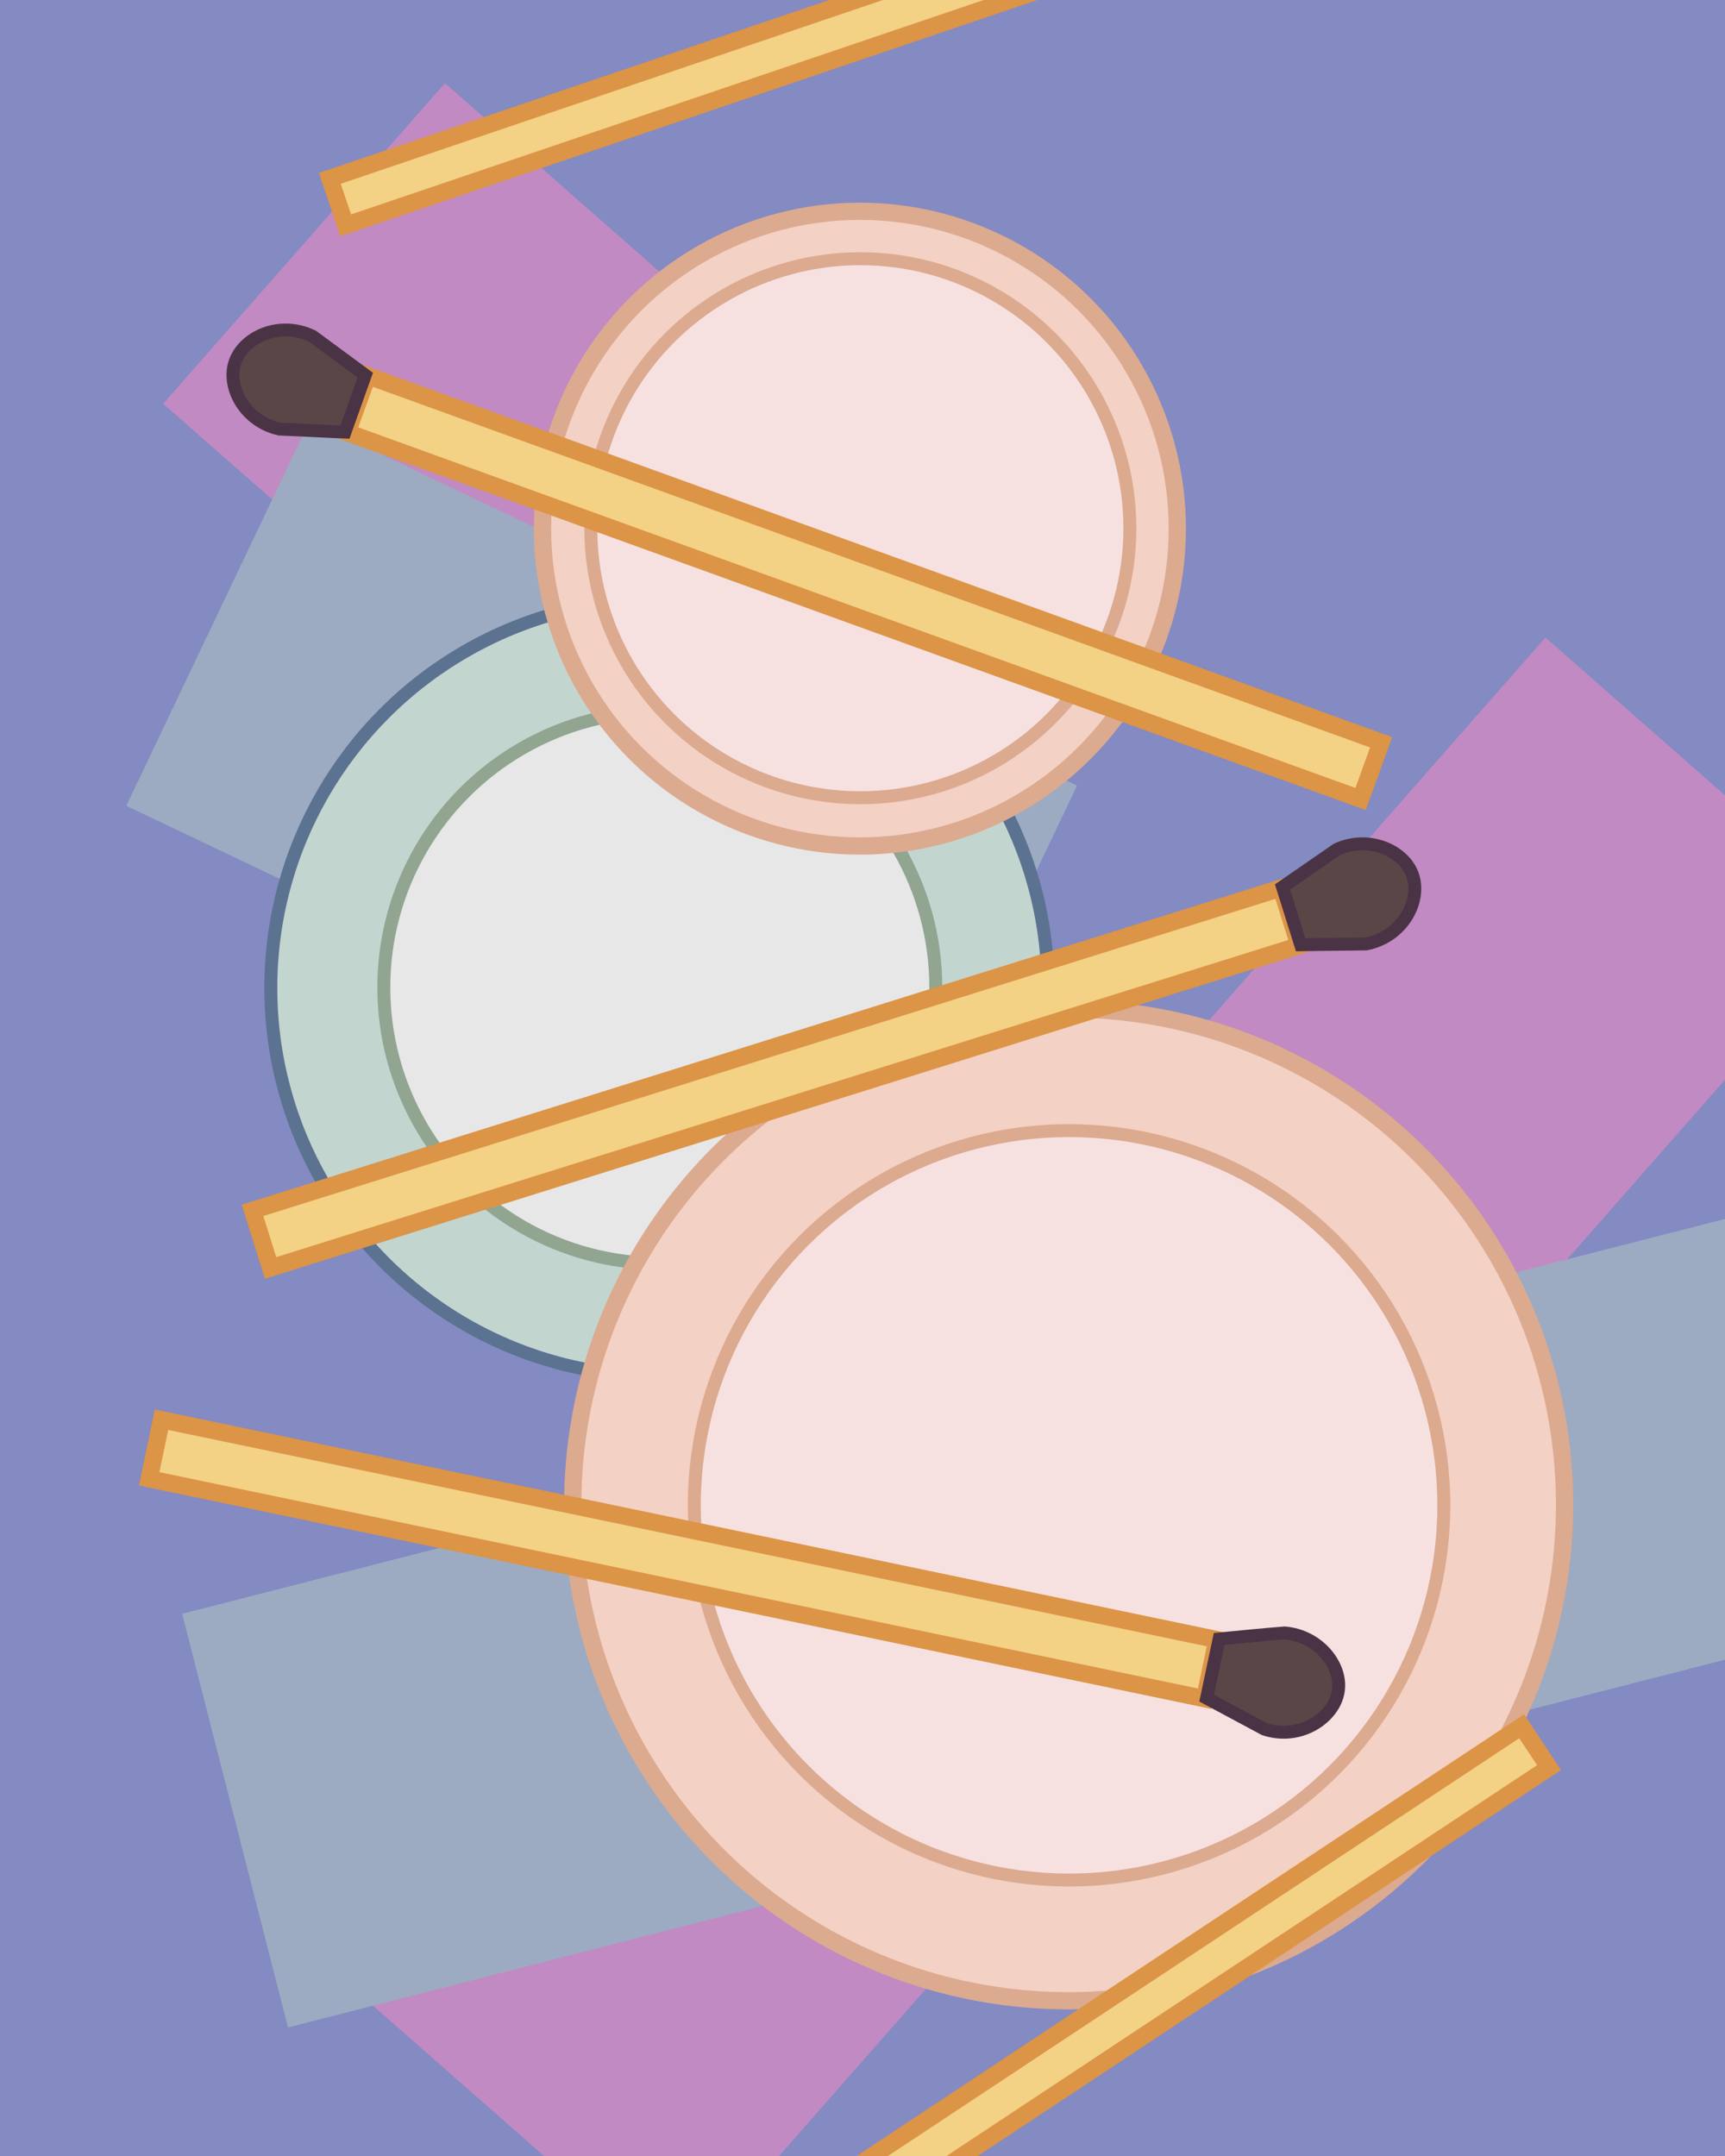 <?xml version="1.0" encoding="utf-8"?>
<!-- Generator: Adobe Illustrator 22.1.0, SVG Export Plug-In . SVG Version: 6.00 Build 0)  -->
<svg version="1.1" xmlns="http://www.w3.org/2000/svg" xmlns:xlink="http://www.w3.org/1999/xlink" x="0px" y="0px"
	 viewBox="0 0 400 500" style="enable-background:new 0 0 400 500;" xml:space="preserve">
<style type="text/css">
	.st0{fill:#848AC2;}
	.st1{fill:#C18AC2;}
	.st2{fill:#9CABC2;}
	.st3{fill:#C3D5CF;stroke:#5B7291;stroke-width:3;stroke-miterlimit:10;}
	.st4{fill:#F3D185;stroke:#DC9446;stroke-width:4;stroke-miterlimit:10;}
	.st5{fill:#5B4647;stroke:#4B3346;stroke-width:3;stroke-miterlimit:10;}
	.st6{fill:#E7E7E7;stroke:#91A591;stroke-width:3;stroke-miterlimit:10;}
	.st7{fill:#F3D1C4;stroke:#DCAA8F;stroke-width:4;stroke-miterlimit:10;}
	.st8{fill:#F7E1E0;stroke:#DCAA8F;stroke-width:3;stroke-miterlimit:10;}
</style>
<g id="Слой_2">
	<rect class="st0" width="400" height="500"/>
	<rect x="46" y="72" transform="matrix(0.751 0.66 -0.66 0.751 116.145 -65.151)" class="st1" width="197" height="99"/>
	<rect x="41" y="135" transform="matrix(0.903 0.43 -0.43 0.903 92.884 -42.056)" class="st2" width="197" height="99"/>
	
		<rect x="48.7" y="288" transform="matrix(-0.66 0.751 -0.751 -0.66 681.147 366.689)" class="st1" width="417.9" height="99"/>
	
		<rect x="48.7" y="327" transform="matrix(-0.969 0.248 -0.248 -0.969 554.185 683.062)" class="st2" width="370.6" height="99"/>
</g>
<g id="Слой_1">
	<circle class="st3" cx="152.9" cy="229.1" r="90.1"/>
	<g>
		<rect x="73.2" y="10.1" transform="matrix(0.947 -0.321 0.321 0.947 3.908 55.3)" class="st4" width="192.5" height="11.5"/>
		<path class="st5" d="M274.5-10.2c-3.9,0.1-7.8,0.2-11.8,0.2L259-20.8c3.1-2.4,6.3-4.7,9.4-7.1c5.6-2.8,12,0.2,13.8,4.7
			C284.1-18.5,281-11.5,274.5-10.2z"/>
	</g>
	<circle class="st6" cx="153" cy="229" r="64"/>
	<circle class="st7" cx="199.4" cy="122.6" r="73.6"/>
	<circle class="st8" cx="199.5" cy="122.5" r="62.5"/>
	<circle class="st7" cx="247.8" cy="349" r="115"/>
	<circle class="st8" cx="247.9" cy="349.1" r="86.9"/>
	<g>
		
			<rect x="54.9" y="243.1" transform="matrix(0.954 -0.299 0.299 0.954 -66.504 65.194)" class="st4" width="250" height="14"/>
		<path class="st5" d="M316.8,218.9c-5.1,0.1-10.1,0.1-15.2,0.2l-4.2-13.4c4.2-2.9,8.4-5.8,12.6-8.7c7.4-3.4,15.5,0.3,17.5,5.8
			C329.7,208.7,325.4,217.2,316.8,218.9z"/>
	</g>
	<g>
		
			<rect x="75.3" y="129.2" transform="matrix(-0.94 -0.34 0.34 -0.94 342.359 332.357)" class="st4" width="250" height="14"/>
		<path class="st5" d="M72.5,78c4.1,3,8.1,6,12.2,9L80,100.2c-5.1-0.2-10.2-0.5-15.2-0.7c-8-1.8-12.1-9.6-10.4-15.2
			C56.2,78.3,64.7,74.2,72.5,78z"/>
	</g>
	<g>
		<rect x="33.4" y="354.6" transform="matrix(0.979 0.204 -0.204 0.979 77.087 -24.716)" class="st4" width="250" height="14"/>
		<path class="st5" d="M293.2,401c-4.5-2.4-8.9-4.8-13.4-7.2l2.9-13.7c5.1-0.5,10.1-1,15.2-1.4c8.1,0.7,13.4,7.8,12.4,13.6
			C309.3,398.4,301.4,403.7,293.2,401z"/>
	</g>
	<g>
		
			<rect x="179.5" y="452.6" transform="matrix(-0.834 0.552 -0.552 -0.834 758.737 688.312)" class="st4" width="192.5" height="11.5"/>
		<path class="st5" d="M180.9,510.2c3.8-1.1,7.5-2.1,11.3-3.2l6.3,9.6c-2.4,3.1-4.9,6.2-7.3,9.3c-4.7,4.1-11.6,2.9-14.5-1
			C173.7,520.7,174.9,513.2,180.9,510.2z"/>
	</g>
</g>
<g id="Слой_3">
</g>
</svg>

